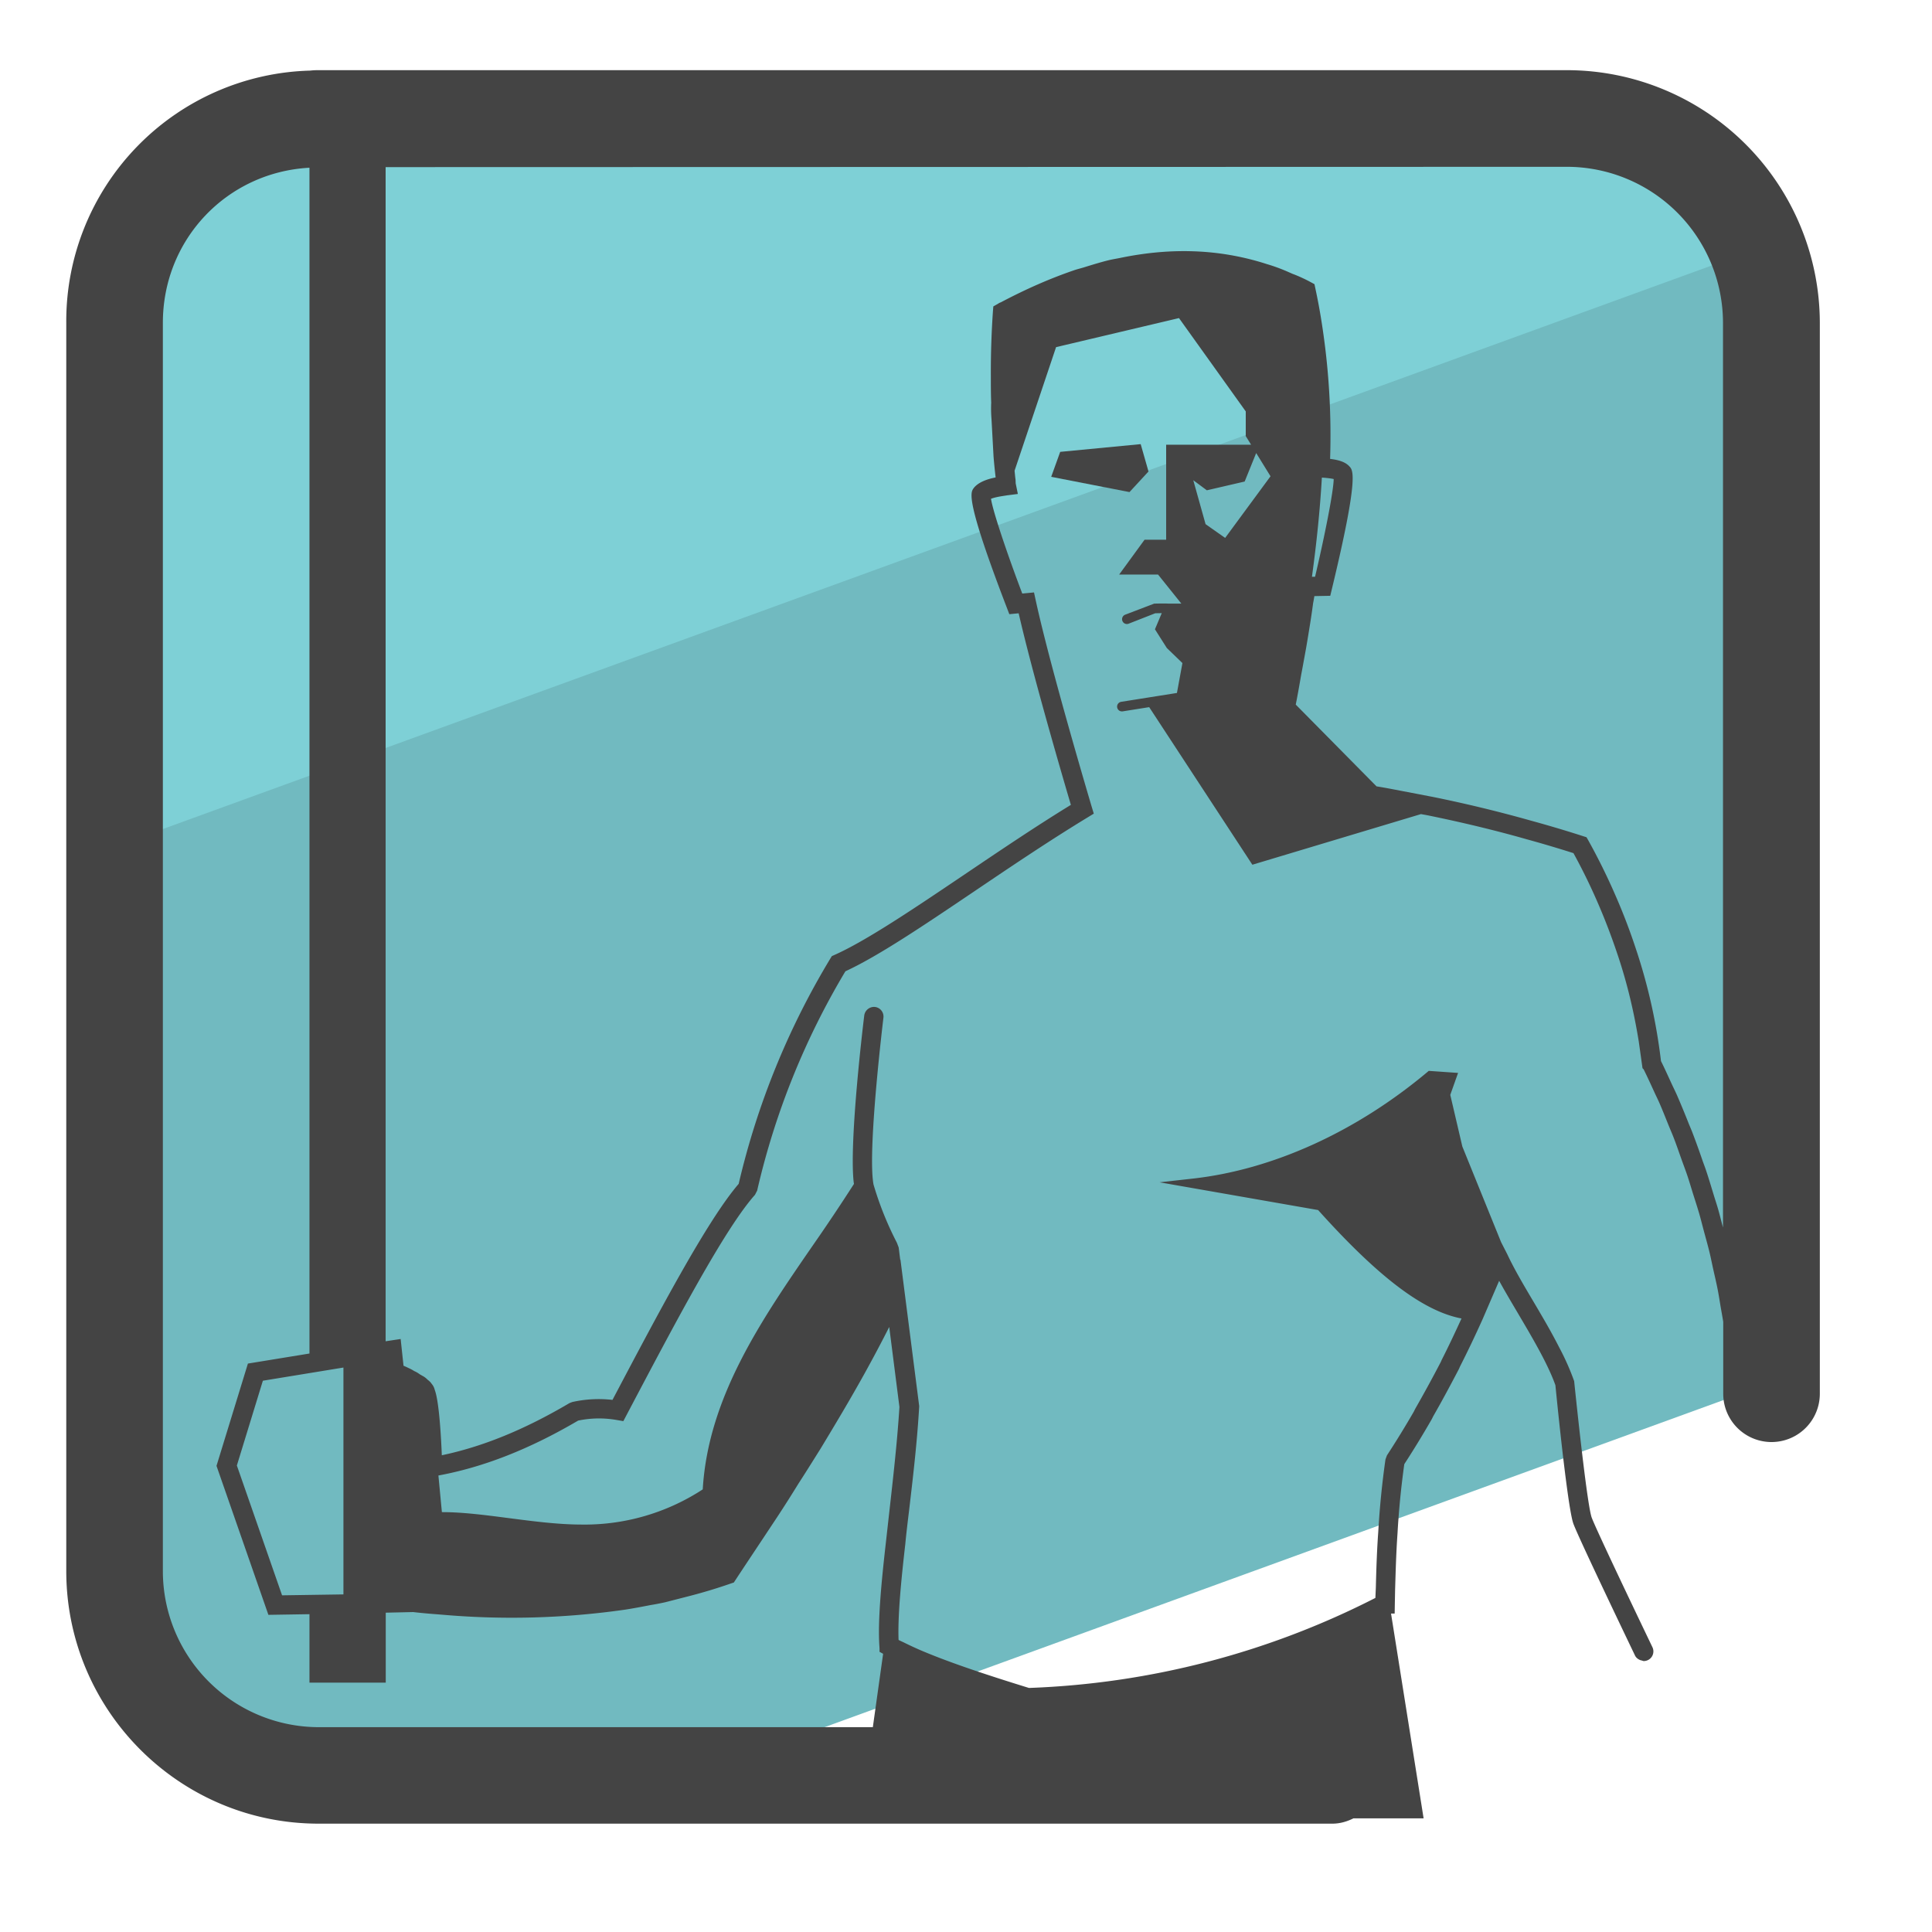 <svg xmlns="http://www.w3.org/2000/svg" version="1.0" viewBox="0 0 50 50"><path fill="#71BAC0" d="M45.845 8.355v27.427L17.917 45.945H8.245a5.287 5.287 0 0 1-5.28-5.289V8.355a5.268 5.268 0 0 1 5.166-5.28h.009c.035-.009.07-.009.105-.009h32.311a5.288 5.288 0 0 1 5.289 5.289z"/><path fill="#7ED0D6" d="M45.484 6.44L2.965 21.91V8.355a5.268 5.268 0 0 1 5.166-5.28h.009c.035-.009.07-.009.105-.009h32.311a5.285 5.285 0 0 1 4.928 3.374z"/><g fill="#444"><path d="M40.556 1.816H8.245c-.045 0-.121 0-.216.011a6.487 6.487 0 0 0-6.314 6.528v32.302c0 3.605 2.929 6.539 6.53 6.539h26.238c.197 0 .378-.055.544-.137h1.816l-.843-5.3h.094l.004-.246.007-.367c.015-.488.028-.977.063-1.468.033-.595.091-1.18.175-1.786.234-.359.475-.753.714-1.169l.033-.067c.228-.397.446-.804.666-1.225l.028-.064c.203-.399.397-.807.586-1.227l.428-.993c.144.262.304.533.47.813l.211.359c.314.537.612 1.072.775 1.531.029.295.272 2.751.429 3.451.01.047.021.086.03.115.059.179.597 1.333 1.602 3.431.027.055.074.09.126.113.016.007.029.009.045.013.018.004.035.015.054.015a.25.25 0 0 0 .225-.358c-1.392-2.903-1.559-3.312-1.576-3.367-.104-.323-.318-2.248-.45-3.52a6.446 6.446 0 0 0-.373-.846 15.948 15.948 0 0 0-.429-.783 54.468 54.468 0 0 0-.239-.408c-.264-.445-.512-.865-.69-1.247l-.16-.313-1.003-2.475-.312-1.336.202-.568-.759-.053-.038.032c-1.844 1.545-3.996 2.523-6.061 2.755l-.867.097 4.103.718c1.564 1.742 2.727 2.62 3.711 2.806-.166.362-.335.722-.513 1.072l-.024.055a35.46 35.46 0 0 1-.664 1.216l-.032.065a23.91 23.91 0 0 1-.697 1.135l-.038.103c-.091.64-.151 1.256-.187 1.88-.031.424-.049.891-.062 1.43l-.012.276a21.366 21.366 0 0 1-8.965 2.33c-1.282-.395-2.152-.697-2.815-.98a9.63 9.63 0 0 1-.409-.19c-.048-.024-.105-.048-.151-.072-.024-.624.068-1.556.174-2.48.026-.279.061-.567.096-.855.115-.97.214-1.839.264-2.715l-.486-3.797-.005.01-.04-.32-.048-.126a8.461 8.461 0 0 1-.595-1.476c-.013-.039-.018-.085-.024-.135-.118-1.003.269-4.178.272-4.21a.25.25 0 0 0-.218-.278.256.256 0 0 0-.278.218c-.017.133-.398 3.267-.272 4.331l.006.03a50.613 50.613 0 0 1-1.058 1.582c-1.335 1.936-2.715 3.938-2.856 6.324a5.586 5.586 0 0 1-3.077.911l-.103-.001c-.581-.003-1.219-.086-1.837-.166-.613-.08-1.196-.155-1.711-.155h-.023l-.09-.948c1.166-.216 2.35-.678 3.616-1.421a2.64 2.64 0 0 1 .991-.017l.179.031.136-.258c1.226-2.324 2.493-4.728 3.27-5.598l.057-.11a19.6 19.6 0 0 1 2.284-5.676c.853-.394 2.018-1.18 3.362-2.087.949-.641 1.932-1.303 2.901-1.892l.165-.101-.056-.185c-.01-.036-1.056-3.544-1.444-5.323l-.047-.217-.304.029c-.379-.999-.758-2.117-.809-2.452.059-.025.17-.051.298-.071l.097-.015.024-.004.276-.035-.056-.274-.004-.098c-.011-.077-.017-.154-.025-.23l1.074-3.198 3.181-.752 1.728 2.415v.639l.138.223H30.18v2.459h-.559l-.657.901h1.006l.604.753h-.326c-.112-.008-.38 0-.379 0l-.744.284a.125.125 0 1 0 .092.232l.681-.267.168-.003-.176.418.307.484.404.39-.142.774-1.443.229a.125.125 0 0 0-.104.143c.01.062.062.105.123.105l.02-.001.686-.109 2.619 4 .051.078 4.363-1.31.118.021.084.016c.896.184 1.745.389 2.523.611.413.113.818.234 1.222.362.226.411.437.841.627 1.28.193.444.366.897.528 1.385.231.693.406 1.414.534 2.202l.016.113.082.586.029.029c.094.188.183.384.273.58.043.095.089.185.131.281.081.184.156.376.233.566.049.122.102.24.149.364.067.174.128.353.191.53.051.144.106.285.155.431.055.164.103.33.155.495.051.162.104.323.151.485.043.148.079.297.119.445.048.18.1.361.144.541.036.146.064.291.096.436.04.181.084.363.119.542.031.159.054.314.081.472.021.122.044.245.063.366v1.862a1.25 1.25 0 0 0 2.5 0V8.355a6.55 6.55 0 0 0-6.541-6.539zM8.888 35.392v5.871l-1.588.024-1.17-3.36.673-2.194 2.085-.341zm2.516 6.393a20.706 20.706 0 0 0 4.758-.125c.231-.035.463-.08.685-.123.122-.019.243-.044.365-.07l.67-.172a13.63 13.63 0 0 0 1.029-.313l.081-.027.047-.072c.2-.305.41-.619.626-.945l.445-.671c.186-.282.371-.574.554-.871.144-.222.283-.443.425-.67l.151-.241c.379-.626.759-1.262 1.121-1.914.235-.424.451-.831.652-1.229l.264 2.071c-.055.884-.163 1.837-.267 2.76l-.083.742c-.115 1.011-.215 2.038-.168 2.698l.003.048v.088l.093.051-.266 1.899H8.245a4.04 4.04 0 0 1-4.03-4.039V8.355c0-2.167 1.665-3.9 3.794-4.014v30.688l-1.593.26-.813 2.647 1.343 3.856 1.063-.017v1.772h1.974v-1.811l.711-.016c.242.029.473.047.71.065zm20.303-27.864l-.507-.356-.318-1.137.351.261.979-.227.298-.737.371.601-1.174 1.595zm12.888 17.863l-.013-.05c-.041-.153-.078-.305-.122-.458-.034-.118-.074-.234-.109-.351-.066-.216-.13-.432-.202-.646-.027-.081-.058-.159-.086-.239a22.316 22.316 0 0 0-.267-.739c-.028-.071-.058-.14-.087-.21a23.18 23.18 0 0 0-.304-.737c-.047-.107-.098-.208-.147-.314-.09-.195-.178-.392-.272-.58a14.513 14.513 0 0 0-.637-2.867l-.001-.002v-.001l-.001-.002a15.55 15.55 0 0 0-.543-1.424 16.195 16.195 0 0 0-.696-1.41l-.049-.086-.094-.03a31.514 31.514 0 0 0-1.334-.397 35.011 35.011 0 0 0-2.569-.621l-.043-.008-.782-.15c-.204-.039-.408-.079-.612-.111l-.156-.157-1.935-1.959c.052-.26.097-.519.142-.781.022-.111.042-.222.062-.333l.062-.34.03-.176.031-.188c.044-.266.088-.542.121-.8.013-.064.023-.127.034-.19l.411-.008.045-.188c.698-2.899.547-3.059.45-3.161-.093-.103-.247-.164-.499-.194a18.752 18.752 0 0 0-.22-3.542 15.343 15.343 0 0 0-.161-.867l-.024-.113-.1-.054a4.015 4.015 0 0 0-.434-.201c-.029-.009-.058-.023-.144-.061a4.54 4.54 0 0 0-.553-.203c-1.213-.392-2.48-.437-3.821-.155-.086.016-.171.031-.256.05-.21.051-.424.117-.638.183-.095.031-.191.051-.286.085-.612.21-1.24.485-1.886.827a.214.214 0 0 0-.066.033l-.127.072-.011.141a22.719 22.719 0 0 0-.053 1.653c0 .231 0 .481.009.696a3.38 3.38 0 0 0 .008.428l.053.97a15.479 15.479 0 0 0 .054.538c-.215.042-.456.123-.574.284-.077.113-.206.301.86 3.077l.068.178.242-.023c.365 1.595 1.139 4.24 1.351 4.958-.927.569-1.856 1.197-2.757 1.805-1.306.881-2.54 1.713-3.357 2.077l-.072.032-.041.067a20.1 20.1 0 0 0-2.37 5.827c-.812.943-2.057 3.299-3.266 5.591a3.139 3.139 0 0 0-1.04.055l-.073.028c-1.161.686-2.245 1.128-3.304 1.35-.016-.413-.067-1.39-.183-1.692a.362.362 0 0 0-.054-.124l-.059-.077c-.025-.023-.058-.054-.062-.054v.001c-.027-.027-.055-.055-.105-.088l-.107-.061a.684.684 0 0 0-.146-.085 1.009 1.009 0 0 0-.115-.064l-.098-.046a1.33 1.33 0 0 0-.062-.027l-.074-.692-.389.059V4.325l30.572-.008a4.043 4.043 0 0 1 4.039 4.039v23.428zM33.953 14.927c.118-.856.207-1.713.257-2.567.158.01.259.026.306.038-.007.338-.238 1.492-.482 2.528l-.081.001z"/><path d="M29.723 12.202l-.202-.708-2.083.2-.233.646 2.026.395z"/></g></svg>